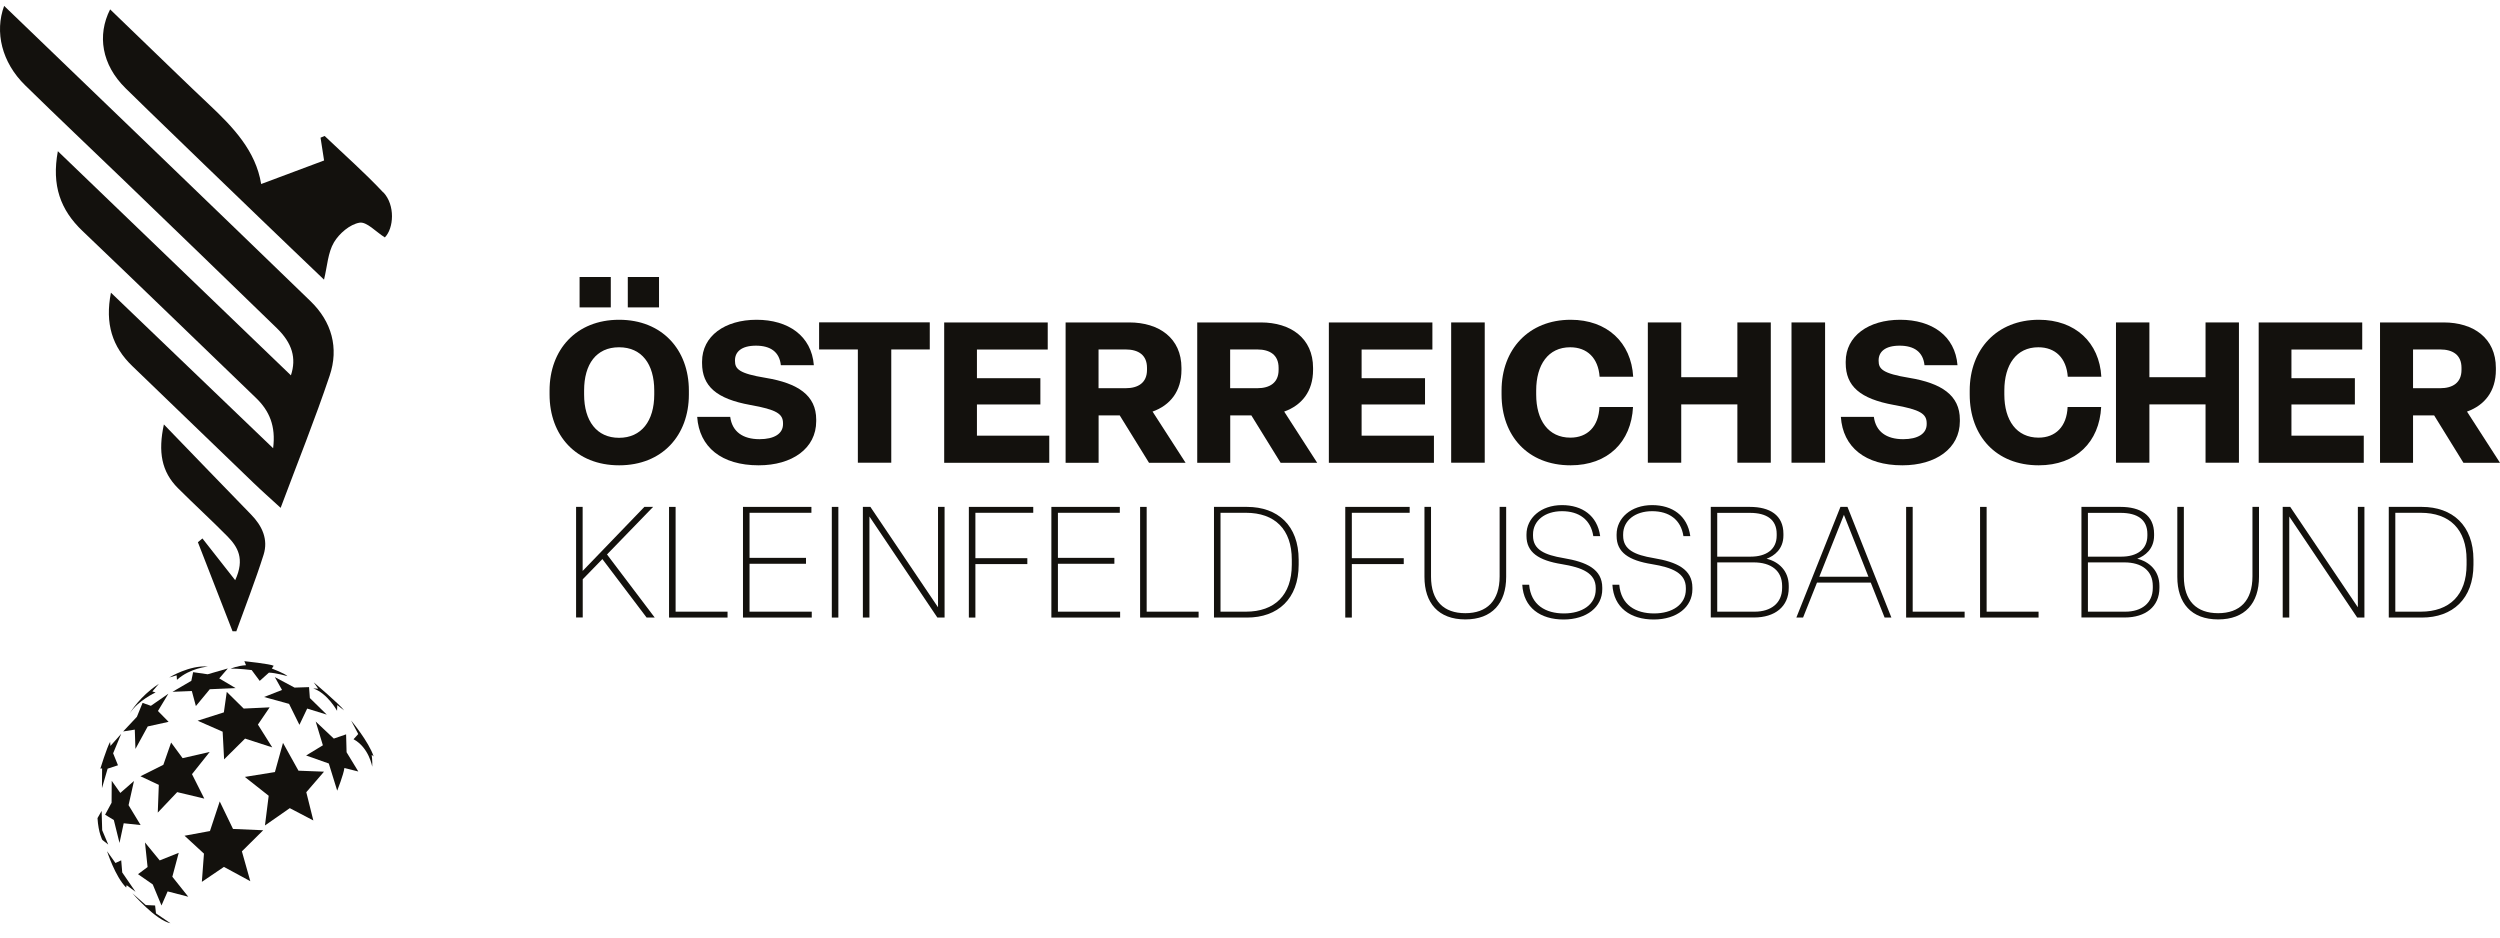 <svg width="120" height="45" viewBox="0 0 120 45" fill="none" xmlns="http://www.w3.org/2000/svg">
<path d="M0.199 0.283C-0.263 1.533 0.083 2.993 1.205 4.092C2.77 5.626 4.362 7.129 5.938 8.647C8.388 11.012 10.842 13.373 13.281 15.745C14.031 16.471 14.236 17.194 13.964 18.017C10.264 14.456 6.579 10.915 2.777 7.257C2.471 8.903 2.902 10.08 3.962 11.089C6.75 13.749 9.518 16.433 12.291 19.104C12.928 19.718 13.246 20.448 13.11 21.515C10.481 18.995 7.95 16.568 5.325 14.048C5.033 15.536 5.387 16.646 6.354 17.574C8.291 19.442 10.229 21.314 12.167 23.177C12.57 23.566 12.99 23.935 13.471 24.377C14.295 22.175 15.122 20.121 15.825 18.028C16.271 16.7 15.925 15.446 14.912 14.464C10.015 9.722 5.092 4.993 0.199 0.283Z" fill="#13110D"/>
<path d="M18.399 9.241C17.51 8.29 16.527 7.428 15.584 6.527C15.518 6.554 15.452 6.581 15.386 6.608C15.448 7.008 15.51 7.412 15.556 7.703C14.543 8.08 13.549 8.453 12.536 8.833C12.275 7.233 11.188 6.1 10.019 5.001C9.511 4.523 9.006 4.038 8.501 3.552C7.429 2.523 6.361 1.487 5.286 0.45C4.657 1.692 4.882 3.106 6.024 4.232C6.389 4.589 6.757 4.946 7.122 5.304C8.889 7.024 10.672 8.732 12.446 10.445C13.479 11.443 14.52 12.433 15.553 13.423C15.712 12.767 15.739 12.122 16.03 11.633C16.283 11.206 16.795 10.767 17.257 10.689C17.603 10.631 18.046 11.132 18.473 11.396C18.904 10.954 18.977 9.851 18.403 9.233L18.399 9.241Z" fill="#13110D"/>
<path d="M7.868 20.366C7.581 21.694 7.752 22.642 8.544 23.434C9.324 24.214 10.143 24.96 10.92 25.748C11.409 26.249 11.763 26.82 11.289 27.849C10.703 27.103 10.21 26.474 9.716 25.845C9.643 25.907 9.573 25.965 9.499 26.027C10.054 27.453 10.606 28.874 11.161 30.299C11.223 30.299 11.285 30.299 11.343 30.303C11.782 29.08 12.26 27.868 12.652 26.629C12.885 25.892 12.586 25.243 12.05 24.696C10.699 23.309 9.355 21.911 7.864 20.37L7.868 20.366Z" fill="#13110D"/>
<path d="M10.757 36.45L11.763 35.452L13.068 35.875L12.38 34.78L12.943 33.953L11.697 34.011L10.885 33.211L10.745 34.194L9.487 34.594L10.687 35.122L10.757 36.45Z" fill="#13110D"/>
<path d="M8.765 36.392L8.214 35.642L7.841 36.71L6.742 37.261L7.623 37.673L7.573 39.005L8.505 38.022L9.806 38.333L9.216 37.16L10.066 36.093L8.765 36.392Z" fill="#13110D"/>
<path d="M6.501 35.949L7.091 34.869L8.093 34.648L7.581 34.128L8.082 33.297L7.243 33.879L6.843 33.739L6.571 34.407L5.911 35.11L6.47 35.021L6.501 35.949Z" fill="#13110D"/>
<path d="M9.969 32.365L9.27 32.264L9.184 32.679L8.28 33.207L9.208 33.169L9.402 33.891L10.07 33.083L11.309 33.029L10.524 32.563L10.936 32.085L9.969 32.365Z" fill="#13110D"/>
<path d="M5.775 38.061L5.363 37.479L5.356 38.531L5.045 39.106L5.464 39.362L5.736 40.461L5.938 39.517L6.75 39.603L6.171 38.648L6.431 37.487L5.775 38.061Z" fill="#13110D"/>
<path d="M8.579 40.935L7.666 41.3L6.959 40.438L7.084 41.618L6.625 41.96L7.332 42.453L7.751 43.463L8.047 42.787L9.037 43.043L8.272 42.084L8.579 40.935Z" fill="#13110D"/>
<path d="M11.184 39.789L10.547 38.469L10.078 39.89L8.858 40.115L9.79 40.974L9.689 42.329L10.749 41.611L12.015 42.298L11.611 40.865L12.633 39.852L11.184 39.789Z" fill="#13110D"/>
<path d="M14.326 36.993L13.584 35.658L13.196 37.059L11.751 37.292L12.897 38.197L12.718 39.622L13.91 38.791L15.04 39.382L14.702 38.026L15.553 37.04L14.326 36.993Z" fill="#13110D"/>
<path d="M13.537 33.118L12.675 33.456L13.875 33.786L14.372 34.792L14.745 34.011L15.685 34.302L14.873 33.506L14.834 32.982L14.139 33.005L13.192 32.501L13.537 33.118Z" fill="#13110D"/>
<path d="M16.609 35.25L16.023 35.452L15.153 34.633L15.498 35.774L14.694 36.263L15.782 36.648L16.186 37.953C16.186 37.953 16.492 37.18 16.531 36.865L17.199 37.032L16.636 36.108L16.613 35.246L16.609 35.25Z" fill="#13110D"/>
<path d="M4.898 37.817L5.166 36.896L5.663 36.733L5.43 36.158L5.818 35.223L5.301 35.805L5.286 35.607C5.123 35.898 4.816 36.896 4.816 36.896L4.901 36.881L4.894 37.817H4.898Z" fill="#13110D"/>
<path d="M4.905 39.851L4.878 38.923L4.68 39.269C4.723 39.983 4.913 40.317 4.913 40.317L5.196 40.539L4.905 39.851Z" fill="#13110D"/>
<path d="M5.868 41.886L5.818 41.296L5.542 41.424L5.138 40.857C5.138 40.857 5.527 42.076 6.055 42.601L6.078 42.488L6.505 42.806L5.872 41.886H5.868Z" fill="#13110D"/>
<path d="M7.445 43.463L6.998 43.443L6.354 42.876C6.354 42.876 7.468 44.166 8.183 44.317L7.487 43.843L7.445 43.467V43.463Z" fill="#13110D"/>
<path d="M7.468 33.239L7.313 33.188L7.627 32.823C7.492 32.912 7.363 33.006 7.247 33.099C6.548 33.666 6.222 34.252 6.222 34.252C6.622 33.623 7.468 33.239 7.468 33.239Z" fill="#13110D"/>
<path d="M8.493 32.633C9.13 32.058 9.98 31.996 9.98 31.996C9.107 31.914 8.12 32.52 8.12 32.52L8.478 32.415L8.493 32.629V32.633Z" fill="#13110D"/>
<path d="M12.077 32.159L12.466 32.683L12.908 32.287C13.219 32.291 13.797 32.454 13.797 32.454C13.693 32.334 13.048 32.089 13.048 32.089L13.137 31.957C12.978 31.868 11.728 31.736 11.728 31.736L11.809 31.93C11.402 31.953 11.068 32.097 11.068 32.097C11.444 32.081 12.077 32.163 12.077 32.163V32.159Z" fill="#13110D"/>
<path d="M16.178 34.124L16.189 33.844L16.52 34.101C16.314 33.813 15.059 32.753 15.059 32.753L15.273 33.056L15.036 33.044C15.723 33.281 16.182 34.124 16.182 34.124H16.178Z" fill="#13110D"/>
<path d="M17.937 36.314C17.7 35.596 16.854 34.586 16.854 34.586L17.195 35.234L16.97 35.483C17.716 35.887 17.867 36.803 17.867 36.803C17.886 36.547 17.84 36.233 17.84 36.233L17.937 36.31V36.314Z" fill="#13110D"/>
<path d="M26.379 18.937V18.747C26.379 16.782 27.66 15.349 29.718 15.349C31.776 15.349 33.066 16.782 33.066 18.747V18.937C33.066 20.902 31.784 22.335 29.718 22.335C27.652 22.335 26.379 20.902 26.379 18.937ZM27.82 14.755V13.295H29.318V14.755H27.82ZM31.404 18.937V18.747C31.404 17.477 30.805 16.669 29.714 16.669C28.623 16.669 28.037 17.477 28.037 18.747V18.937C28.037 20.207 28.643 21.015 29.714 21.015C30.786 21.015 31.404 20.207 31.404 18.937ZM30.134 14.755V13.295H31.633V14.755H30.134Z" fill="#13110D"/>
<path d="M33.465 20.009H35.05C35.143 20.719 35.656 21.081 36.456 21.081C37.166 21.081 37.585 20.816 37.585 20.358V20.319C37.585 19.865 37.282 19.663 36.013 19.438C34.39 19.143 33.699 18.537 33.699 17.427V17.36C33.699 16.126 34.797 15.349 36.316 15.349C37.834 15.349 38.952 16.118 39.065 17.531H37.481C37.415 16.895 36.987 16.592 36.285 16.592C35.582 16.592 35.279 16.895 35.279 17.294V17.322C35.279 17.71 35.469 17.927 36.751 18.137C38.296 18.393 39.178 18.972 39.178 20.141V20.218C39.178 21.527 38.02 22.335 36.417 22.335C34.634 22.335 33.563 21.461 33.465 20.009Z" fill="#13110D"/>
<path d="M41.177 22.21V16.774H39.317V15.473H44.629V16.774H42.781V22.21H41.177Z" fill="#13110D"/>
<path d="M45.321 22.21V15.477H50.291V16.778H46.893V18.153H49.938V19.415H46.893V20.913H50.365V22.214H45.317L45.321 22.21Z" fill="#13110D"/>
<path d="M51.149 15.477H54.205C55.638 15.477 56.71 16.234 56.71 17.66V17.756C56.71 18.782 56.17 19.453 55.323 19.756L56.908 22.214H55.153L53.747 19.939H52.733V22.214H51.149V15.477ZM52.73 18.634H54.03C54.636 18.634 55.056 18.37 55.056 17.753V17.656C55.056 17.038 54.64 16.774 54.03 16.774H52.73V18.634Z" fill="#13110D"/>
<path d="M57.467 15.477H60.523C61.956 15.477 63.027 16.234 63.027 17.66V17.756C63.027 18.782 62.488 19.453 61.641 19.756L63.225 22.214H61.47L60.065 19.939H59.051V22.214H57.467V15.477ZM59.047 18.634H60.348C60.954 18.634 61.373 18.37 61.373 17.753V17.656C61.373 17.038 60.958 16.774 60.348 16.774H59.047V18.634Z" fill="#13110D"/>
<path d="M63.785 22.21V15.477H68.755V16.778H65.357V18.153H68.401V19.415H65.357V20.913H68.829V22.214H63.781L63.785 22.21Z" fill="#13110D"/>
<path d="M69.656 22.21V15.477H71.267V22.21H69.656Z" fill="#13110D"/>
<path d="M72.075 18.937V18.747C72.075 16.762 73.384 15.349 75.395 15.349C77.142 15.349 78.3 16.44 78.393 18.083H76.781C76.715 17.182 76.183 16.669 75.368 16.669C74.316 16.669 73.737 17.504 73.737 18.747V18.937C73.737 20.18 74.323 21.007 75.379 21.007C76.195 21.007 76.735 20.475 76.774 19.535H78.385C78.3 21.212 77.181 22.335 75.387 22.335C73.337 22.335 72.075 20.921 72.075 18.937Z" fill="#13110D"/>
<path d="M79.096 22.21V15.477H80.699V18.106H83.394V15.477H84.998V22.21H83.394V19.411H80.699V22.21H79.096Z" fill="#13110D"/>
<path d="M85.992 22.21V15.477H87.604V22.21H85.992Z" fill="#13110D"/>
<path d="M88.361 20.009H89.945C90.038 20.719 90.551 21.081 91.351 21.081C92.061 21.081 92.481 20.816 92.481 20.358V20.319C92.481 19.865 92.178 19.663 90.908 19.438C89.285 19.143 88.594 18.537 88.594 17.427V17.36C88.594 16.126 89.693 15.349 91.211 15.349C92.729 15.349 93.847 16.118 93.96 17.531H92.376C92.31 16.895 91.883 16.592 91.18 16.592C90.477 16.592 90.174 16.895 90.174 17.294V17.322C90.174 17.71 90.364 17.927 91.646 18.137C93.191 18.393 94.073 18.972 94.073 20.141V20.218C94.073 21.527 92.916 22.335 91.312 22.335C89.529 22.335 88.458 21.461 88.361 20.009Z" fill="#13110D"/>
<path d="M94.546 18.937V18.747C94.546 16.762 95.855 15.349 97.866 15.349C99.614 15.349 100.771 16.44 100.864 18.083H99.253C99.187 17.182 98.655 16.669 97.839 16.669C96.787 16.669 96.208 17.504 96.208 18.747V18.937C96.208 20.18 96.795 21.007 97.851 21.007C98.666 21.007 99.206 20.475 99.245 19.535H100.856C100.771 21.212 99.653 22.335 97.859 22.335C95.808 22.335 94.546 20.921 94.546 18.937Z" fill="#13110D"/>
<path d="M101.567 22.21V15.477H103.171V18.106H105.866V15.477H107.469V22.21H105.866V19.411H103.171V22.21H101.567Z" fill="#13110D"/>
<path d="M108.417 22.21V15.477H113.387V16.778H109.989V18.153H113.034V19.415H109.989V20.913H113.461V22.214H108.413L108.417 22.21Z" fill="#13110D"/>
<path d="M114.241 15.477H117.297C118.73 15.477 119.802 16.234 119.802 17.66V17.756C119.802 18.782 119.262 19.453 118.416 19.756L120 22.214H118.245L116.839 19.939H115.826V22.214H114.241V15.477ZM115.826 18.634H117.127C117.732 18.634 118.152 18.37 118.152 17.753V17.656C118.152 17.038 117.736 16.774 117.127 16.774H115.826V18.634Z" fill="#13110D"/>
<path d="M27.652 29.643V24.331H27.967V27.406L30.93 24.331H31.349L29.136 26.614L31.427 29.643H31.038L28.914 26.836L27.971 27.806V29.639H27.656L27.652 29.643Z" fill="#13110D"/>
<path d="M32.114 29.643V24.331H32.429V29.36H34.922V29.643H32.114Z" fill="#13110D"/>
<path d="M35.663 29.643V24.331H38.948V24.614H35.978V26.777H38.688V27.061H35.978V29.36H38.964V29.643H35.663Z" fill="#13110D"/>
<path d="M39.927 29.643V24.331H40.241V29.643H39.927Z" fill="#13110D"/>
<path d="M41.418 29.643V24.331H41.779L45.025 29.15V24.331H45.34V29.643H44.994L41.733 24.793V29.643H41.418Z" fill="#13110D"/>
<path d="M46.505 29.643V24.331H49.596V24.614H46.819V26.793H49.312V27.076H46.819V29.643H46.505Z" fill="#13110D"/>
<path d="M50.466 29.643V24.331H53.751V24.614H50.78V26.777H53.49V27.061H50.78V29.36H53.766V29.643H50.466Z" fill="#13110D"/>
<path d="M54.725 29.643V24.331H55.04V29.36H57.533V29.643H54.725Z" fill="#13110D"/>
<path d="M58.271 29.643V24.331H59.859C61.327 24.331 62.336 25.22 62.336 26.867V27.107C62.336 28.746 61.334 29.643 59.859 29.643H58.271ZM58.585 29.36H59.804C61.183 29.36 62.006 28.567 62.006 27.107V26.867C62.006 25.407 61.191 24.614 59.804 24.614H58.585V29.36Z" fill="#13110D"/>
<path d="M64.573 29.643V24.331H67.664V24.614H64.888V26.793H67.38V27.076H64.888V29.643H64.573Z" fill="#13110D"/>
<path d="M68.374 27.69V24.331H68.689V27.674C68.689 28.851 69.303 29.433 70.335 29.433C71.368 29.433 71.982 28.843 71.982 27.667V24.331H72.296V27.69C72.296 28.948 71.625 29.732 70.335 29.732C69.046 29.732 68.374 28.948 68.374 27.69Z" fill="#13110D"/>
<path d="M73.069 28.066H73.399C73.481 29.041 74.191 29.445 75.069 29.445C75.946 29.445 76.595 29.018 76.595 28.292V28.226C76.595 27.507 75.942 27.239 74.972 27.08C73.857 26.901 73.271 26.517 73.271 25.725V25.651C73.271 24.875 73.958 24.245 74.976 24.245C75.942 24.245 76.672 24.746 76.808 25.733H76.478C76.358 24.941 75.791 24.537 74.976 24.537C74.16 24.537 73.585 24.987 73.585 25.651V25.717C73.585 26.385 74.141 26.637 75.053 26.789C76.16 26.975 76.909 27.321 76.909 28.21V28.284C76.909 29.138 76.16 29.736 75.053 29.736C73.947 29.736 73.131 29.173 73.069 28.066Z" fill="#13110D"/>
<path d="M77.395 28.066H77.725C77.806 29.041 78.517 29.445 79.394 29.445C80.272 29.445 80.921 29.018 80.921 28.292V28.226C80.921 27.507 80.268 27.239 79.297 27.08C78.183 26.901 77.597 26.517 77.597 25.725V25.651C77.597 24.875 78.284 24.245 79.301 24.245C80.268 24.245 80.998 24.746 81.134 25.733H80.804C80.684 24.941 80.117 24.537 79.301 24.537C78.486 24.537 77.911 24.987 77.911 25.651V25.717C77.911 26.385 78.466 26.637 79.379 26.789C80.486 26.975 81.235 27.321 81.235 28.21V28.284C81.235 29.138 80.486 29.736 79.379 29.736C78.272 29.736 77.457 29.173 77.395 28.066Z" fill="#13110D"/>
<path d="M82.117 29.643V24.331H83.996C84.94 24.331 85.604 24.719 85.604 25.624V25.706C85.604 26.358 85.161 26.684 84.796 26.82C85.371 26.956 85.86 27.395 85.86 28.121V28.218C85.86 29.123 85.188 29.639 84.198 29.639H82.117V29.643ZM82.431 26.719H84.031C84.781 26.719 85.281 26.373 85.281 25.709V25.628C85.281 24.948 84.811 24.618 84 24.618H82.427V26.723L82.431 26.719ZM84.225 29.36C84.998 29.36 85.542 28.956 85.542 28.222V28.125C85.542 27.391 85.01 26.995 84.179 26.995H82.427V29.36H84.225Z" fill="#13110D"/>
<path d="M90.461 29.643L89.797 27.966H87.215L86.547 29.643H86.225L88.341 24.331H88.679L90.787 29.643H90.457H90.461ZM87.328 27.682H89.685L88.508 24.712L87.328 27.682Z" fill="#13110D"/>
<path d="M91.494 29.643V24.331H91.809V29.36H94.302V29.643H91.494Z" fill="#13110D"/>
<path d="M95.043 29.643V24.331H95.358V29.36H97.851V29.643H95.043Z" fill="#13110D"/>
<path d="M99.909 29.643V24.331H101.788C102.732 24.331 103.396 24.719 103.396 25.624V25.706C103.396 26.358 102.953 26.684 102.588 26.82C103.163 26.956 103.652 27.395 103.652 28.121V28.218C103.652 29.123 102.98 29.639 101.99 29.639H99.909V29.643ZM100.223 26.719H101.823C102.573 26.719 103.074 26.373 103.074 25.709V25.628C103.074 24.948 102.604 24.618 101.792 24.618H100.22V26.723L100.223 26.719ZM102.017 29.36C102.79 29.36 103.334 28.956 103.334 28.222V28.125C103.334 27.391 102.802 26.995 101.971 26.995H100.22V29.36H102.017Z" fill="#13110D"/>
<path d="M104.511 27.69V24.331H104.825V27.674C104.825 28.851 105.439 29.433 106.472 29.433C107.504 29.433 108.118 28.843 108.118 27.667V24.331H108.432V27.69C108.432 28.948 107.761 29.732 106.472 29.732C105.182 29.732 104.511 28.948 104.511 27.69Z" fill="#13110D"/>
<path d="M109.57 29.643V24.331H109.931L113.177 29.15V24.331H113.492V29.643H113.146L109.885 24.793V29.643H109.57Z" fill="#13110D"/>
<path d="M114.661 29.643V24.331H116.249C117.717 24.331 118.726 25.22 118.726 26.867V27.107C118.726 28.746 117.724 29.643 116.249 29.643H114.661ZM114.975 29.36H116.194C117.573 29.36 118.396 28.567 118.396 27.107V26.867C118.396 25.407 117.581 24.614 116.194 24.614H114.975V29.36Z" fill="#13110D"/>
</svg>
